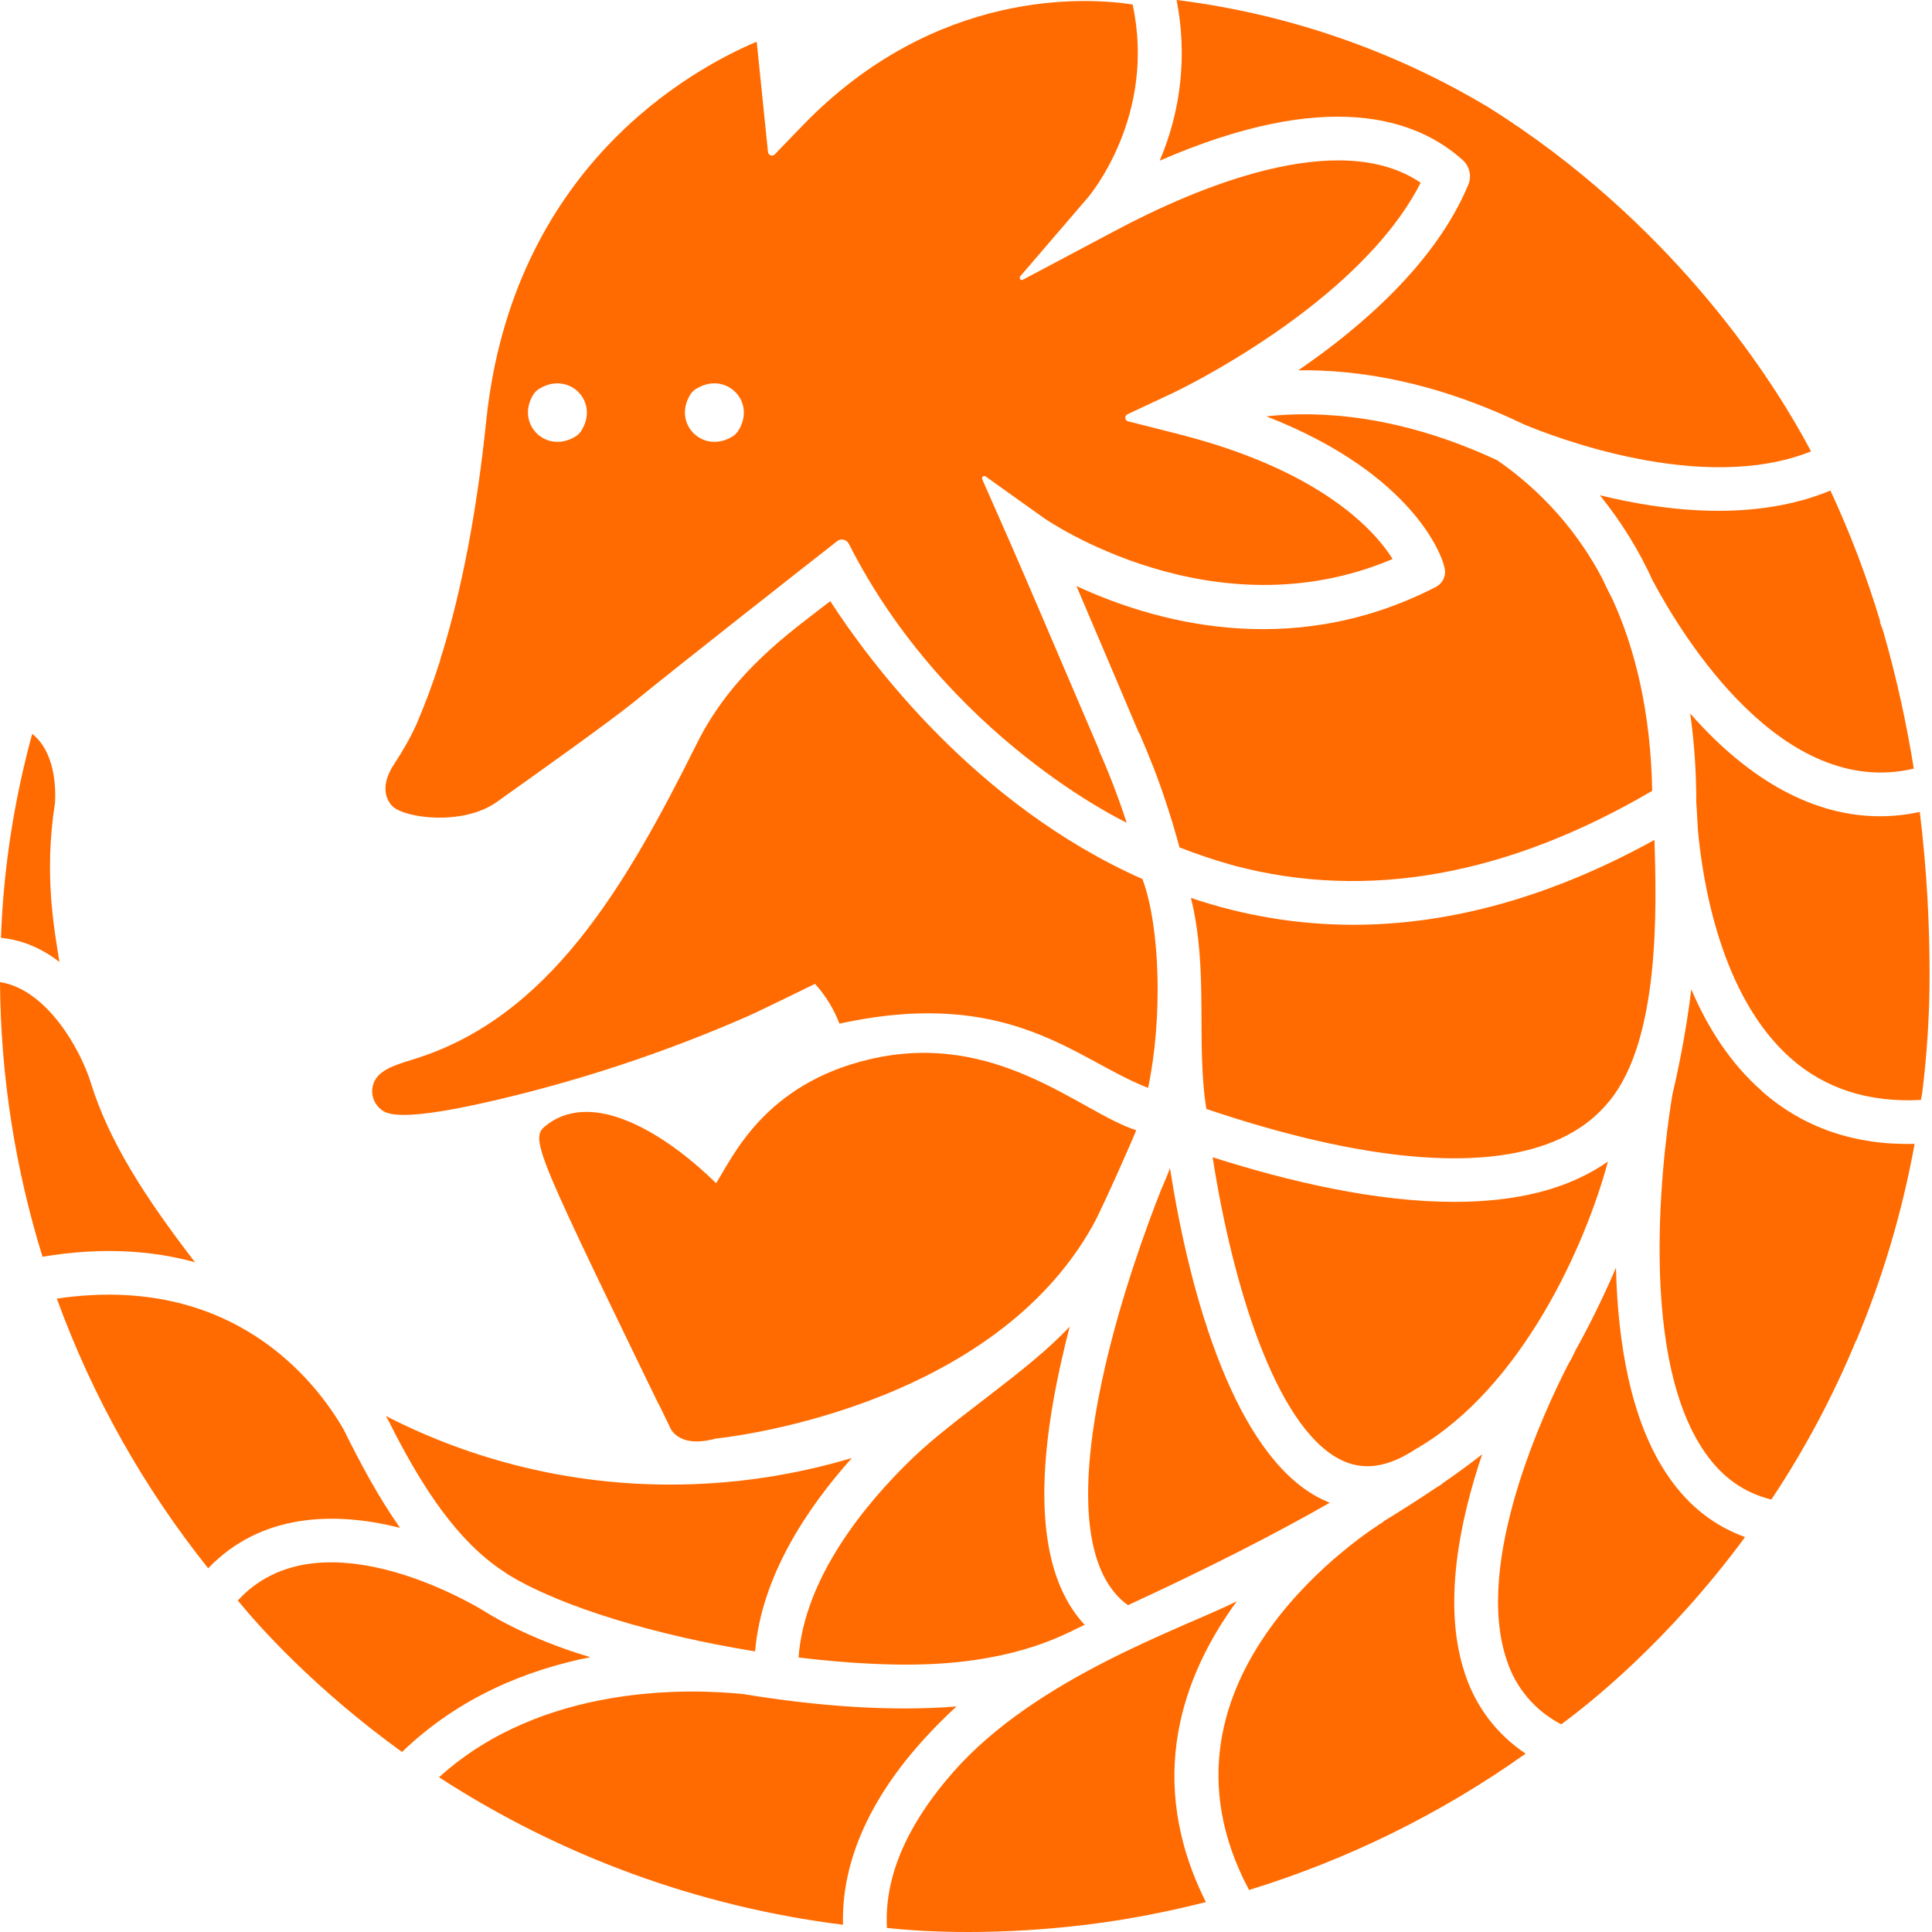<svg width="12" height="12" viewBox="0 0 12 12" fill="none" xmlns="http://www.w3.org/2000/svg">
<path d="M2.397 8.795C2.425 8.845 2.442 8.881 2.45 8.897C2.624 9.233 2.837 9.571 3.13 9.762L3.158 9.781C3.489 9.983 4.081 10.159 4.69 10.257C4.73 9.79 5.012 9.368 5.291 9.056C4.926 9.165 4.547 9.221 4.166 9.221C3.55 9.222 2.944 9.076 2.397 8.795H2.397ZM7.057 7.02C6.71 6.909 6.19 6.393 5.399 6.58C4.748 6.734 4.552 7.185 4.448 7.349C4.206 7.112 3.947 6.95 3.733 6.914C3.571 6.887 3.464 6.936 3.403 6.982C3.292 7.065 3.289 7.069 4.027 8.591L4.089 8.718C4.09 8.72 4.091 8.722 4.093 8.724L4.159 8.86C4.159 8.86 4.202 9.002 4.447 8.935C4.447 8.935 6.145 8.773 6.79 7.607C6.846 7.508 7.06 7.021 7.057 7.02V7.02ZM0.342 4.985C0.347 4.888 0.341 4.67 0.2 4.558C0.087 4.972 0.021 5.397 0.006 5.825C0.119 5.836 0.244 5.878 0.369 5.975C0.338 5.774 0.271 5.433 0.342 4.985ZM6.737 10.092C6.459 9.794 6.412 9.237 6.598 8.429C6.612 8.366 6.628 8.303 6.644 8.24C6.381 8.521 5.942 8.795 5.671 9.054C5.372 9.341 4.996 9.801 4.96 10.295C5.278 10.333 5.592 10.351 5.865 10.331C6.389 10.292 6.642 10.134 6.737 10.092ZM9.937 3.076C10.068 3.238 10.179 3.416 10.265 3.606C10.454 3.96 11.071 4.967 11.887 4.774C11.842 4.495 11.78 4.207 11.695 3.914C11.688 3.897 11.683 3.88 11.676 3.863L11.679 3.862C11.595 3.583 11.492 3.311 11.369 3.047C10.9 3.241 10.35 3.178 9.937 3.076V3.076ZM9.086 0.995C9.107 1.014 9.121 1.039 9.127 1.066C9.133 1.093 9.131 1.122 9.12 1.147C8.918 1.632 8.458 2.03 8.064 2.3C8.425 2.295 8.902 2.365 9.461 2.634C9.639 2.709 10.571 3.074 11.248 2.804C11.247 2.8 11.244 2.796 11.242 2.791C11.228 2.765 11.214 2.74 11.2 2.714C10.972 2.305 10.365 1.372 9.251 0.67C8.658 0.314 7.996 0.085 7.308 0C7.374 0.336 7.338 0.683 7.203 0.998C8.244 0.545 8.798 0.735 9.086 0.995ZM7.006 9.97C7.516 9.735 7.928 9.523 8.259 9.334C8.232 9.322 8.207 9.311 8.183 9.298C7.677 9.024 7.395 8.08 7.267 7.255C7.25 7.302 7.23 7.349 7.21 7.394C7.122 7.618 6.966 8.043 6.863 8.493C6.643 9.454 6.809 9.829 7.006 9.97ZM10.276 5.217C9.64 5.568 9.014 5.744 8.405 5.744C8.062 5.744 7.721 5.687 7.397 5.577C7.509 6.026 7.427 6.479 7.493 6.888C7.525 6.899 7.556 6.909 7.587 6.919C8.525 7.224 9.252 7.277 9.692 7.072C9.818 7.014 9.92 6.934 10.001 6.833C10.309 6.449 10.29 5.647 10.276 5.217Z" fill="#FF6B00"/>
<path d="M8.803 8.994L8.803 8.995C9.456 8.613 9.849 7.73 9.987 7.215C9.93 7.254 9.87 7.289 9.807 7.318C9.582 7.423 9.317 7.465 9.032 7.465C8.548 7.465 8.012 7.341 7.532 7.188C7.655 7.982 7.922 8.848 8.314 9.06C8.461 9.14 8.62 9.118 8.803 8.994ZM7.325 5.263C7.437 5.307 7.551 5.345 7.667 5.377C8.492 5.595 9.364 5.439 10.262 4.912C10.253 4.421 10.156 4.03 10.015 3.721C9.977 3.649 9.957 3.603 9.954 3.597H9.954C9.8 3.302 9.575 3.049 9.3 2.859C8.691 2.575 8.192 2.55 7.866 2.586C8.799 2.95 8.958 3.475 8.965 3.5L8.971 3.522C8.986 3.571 8.963 3.623 8.916 3.647L8.896 3.657C7.999 4.108 7.15 3.855 6.686 3.64C6.823 3.96 7.004 4.388 7.074 4.553L7.076 4.552C7.105 4.619 7.133 4.687 7.161 4.758L7.163 4.762C7.226 4.926 7.28 5.093 7.326 5.263H7.325ZM10.367 9.177C10.127 8.834 10.048 8.334 10.037 7.874C9.961 8.051 9.877 8.224 9.783 8.392L9.784 8.392C9.771 8.42 9.756 8.448 9.739 8.477C9.6 8.748 9.15 9.7 9.359 10.312C9.414 10.484 9.536 10.627 9.697 10.71C9.867 10.586 10.359 10.198 10.839 9.547C10.65 9.479 10.491 9.356 10.367 9.177H10.367ZM1.211 7.84C0.901 7.437 0.677 7.09 0.564 6.725C0.502 6.524 0.294 6.146 0 6.1C0.004 6.693 0.097 7.266 0.264 7.806C0.632 7.744 0.946 7.767 1.211 7.84Z" fill="#FF6B00"/>
<path d="M9.1 10.398C8.958 9.98 9.063 9.456 9.206 9.033C9.13 9.093 9.046 9.154 8.956 9.216L8.957 9.217C8.942 9.227 8.927 9.236 8.913 9.245C8.807 9.316 8.701 9.384 8.592 9.45L8.593 9.452C8.529 9.491 7.054 10.417 7.758 11.739C8.372 11.55 8.953 11.264 9.476 10.892C9.298 10.774 9.166 10.6 9.1 10.398ZM11.924 5.043C11.841 5.061 11.759 5.07 11.677 5.07C11.272 5.07 10.871 4.855 10.501 4.435L10.498 4.431C10.523 4.607 10.536 4.791 10.536 4.984C10.54 5.04 10.543 5.097 10.546 5.154C10.575 5.476 10.688 6.192 11.126 6.576C11.34 6.764 11.61 6.849 11.931 6.832L11.939 6.79C11.969 6.549 11.985 6.305 11.985 6.056C11.985 5.75 11.969 5.407 11.924 5.043Z" fill="#FF6B00"/>
<path d="M10.945 6.778C10.745 6.603 10.604 6.378 10.505 6.145C10.477 6.372 10.437 6.589 10.388 6.796C10.353 7.004 10.142 8.381 10.591 9.023C10.698 9.177 10.833 9.272 11.002 9.314C11.21 9.002 11.386 8.671 11.529 8.325L11.53 8.326C11.695 7.933 11.816 7.524 11.892 7.105C11.521 7.114 11.202 7.005 10.945 6.779L10.945 6.778ZM2.485 9.49C2.348 9.296 2.235 9.082 2.134 8.878C1.963 8.582 1.445 7.904 0.353 8.066C0.575 8.677 0.894 9.241 1.293 9.741C1.619 9.4 2.078 9.386 2.485 9.49V9.49ZM5.941 10.599C5.543 10.632 5.076 10.598 4.623 10.523C4.292 10.488 3.371 10.454 2.727 11.039C3.482 11.529 4.34 11.843 5.236 11.955C5.225 11.557 5.411 11.146 5.781 10.757C5.832 10.702 5.886 10.65 5.941 10.599ZM2.998 10.001C2.848 9.912 1.958 9.417 1.477 9.941C1.61 10.104 1.954 10.489 2.497 10.882C2.852 10.539 3.278 10.37 3.667 10.293C3.266 10.176 3.005 10.006 2.998 10.001ZM7.682 9.946C7.346 10.114 6.441 10.417 5.923 11.004C5.691 11.267 5.488 11.603 5.509 11.975C5.692 11.995 6.111 12.024 6.657 11.965L6.737 11.956L6.77 11.952C7.015 11.921 7.255 11.874 7.49 11.814C7.108 11.052 7.347 10.403 7.682 9.946ZM2.369 6.893C2.386 6.906 2.415 6.925 2.509 6.925C2.623 6.925 2.83 6.897 3.224 6.798C3.712 6.675 4.189 6.512 4.649 6.31C4.713 6.281 4.874 6.203 5.062 6.111C5.128 6.183 5.179 6.267 5.214 6.358C6.279 6.126 6.685 6.585 7.131 6.757C7.222 6.325 7.207 5.759 7.096 5.46C6.061 5.001 5.401 4.111 5.157 3.734C4.914 3.922 4.551 4.172 4.33 4.615C3.882 5.514 3.408 6.324 2.563 6.581C2.418 6.625 2.324 6.661 2.312 6.765C2.31 6.789 2.314 6.814 2.324 6.836C2.334 6.859 2.35 6.878 2.369 6.893Z" fill="#FF6B00"/>
<path d="M3.086 4.981C3.333 4.805 3.778 4.489 3.935 4.362C4.218 4.131 5.002 3.516 5.2 3.361C5.223 3.342 5.258 3.351 5.272 3.377C5.883 4.584 6.998 5.11 6.998 5.11C6.948 4.957 6.891 4.808 6.826 4.661L6.828 4.661L6.594 4.114L6.446 3.768C6.391 3.639 6.335 3.51 6.279 3.381L6.101 2.977C6.095 2.963 6.11 2.951 6.123 2.96L6.483 3.217C6.494 3.225 7.534 3.946 8.65 3.472C8.537 3.293 8.203 2.919 7.311 2.694L7.007 2.617C6.985 2.612 6.983 2.582 7.003 2.573L7.287 2.44C7.299 2.434 8.437 1.896 8.824 1.135C8.315 0.789 7.426 1.167 6.925 1.434L6.354 1.737C6.341 1.745 6.327 1.728 6.337 1.716L6.757 1.227C6.775 1.206 7.183 0.714 7.035 0.028C6.758 -0.015 5.813 -0.08 4.98 0.785L4.813 0.958C4.81 0.962 4.806 0.964 4.801 0.965C4.796 0.967 4.791 0.966 4.787 0.965C4.782 0.963 4.778 0.96 4.775 0.957C4.772 0.953 4.77 0.948 4.77 0.943L4.7 0.259C4.283 0.435 3.183 1.047 3.02 2.614C2.962 3.172 2.871 3.65 2.747 4.057L2.746 4.057L2.73 4.114C2.689 4.244 2.641 4.371 2.588 4.496C2.549 4.582 2.502 4.664 2.45 4.743C2.358 4.879 2.399 4.969 2.437 5.007C2.511 5.082 2.876 5.131 3.086 4.981ZM4.321 2.417C4.506 2.299 4.703 2.494 4.584 2.678C4.576 2.69 4.565 2.701 4.553 2.709C4.368 2.826 4.172 2.631 4.29 2.447C4.298 2.435 4.309 2.425 4.321 2.417V2.417ZM3.346 2.417C3.531 2.299 3.728 2.494 3.609 2.678C3.601 2.69 3.59 2.701 3.578 2.709C3.393 2.826 3.197 2.631 3.315 2.447C3.323 2.435 3.334 2.425 3.346 2.417L3.346 2.417Z" fill="#FF6B00"/>
</svg>
